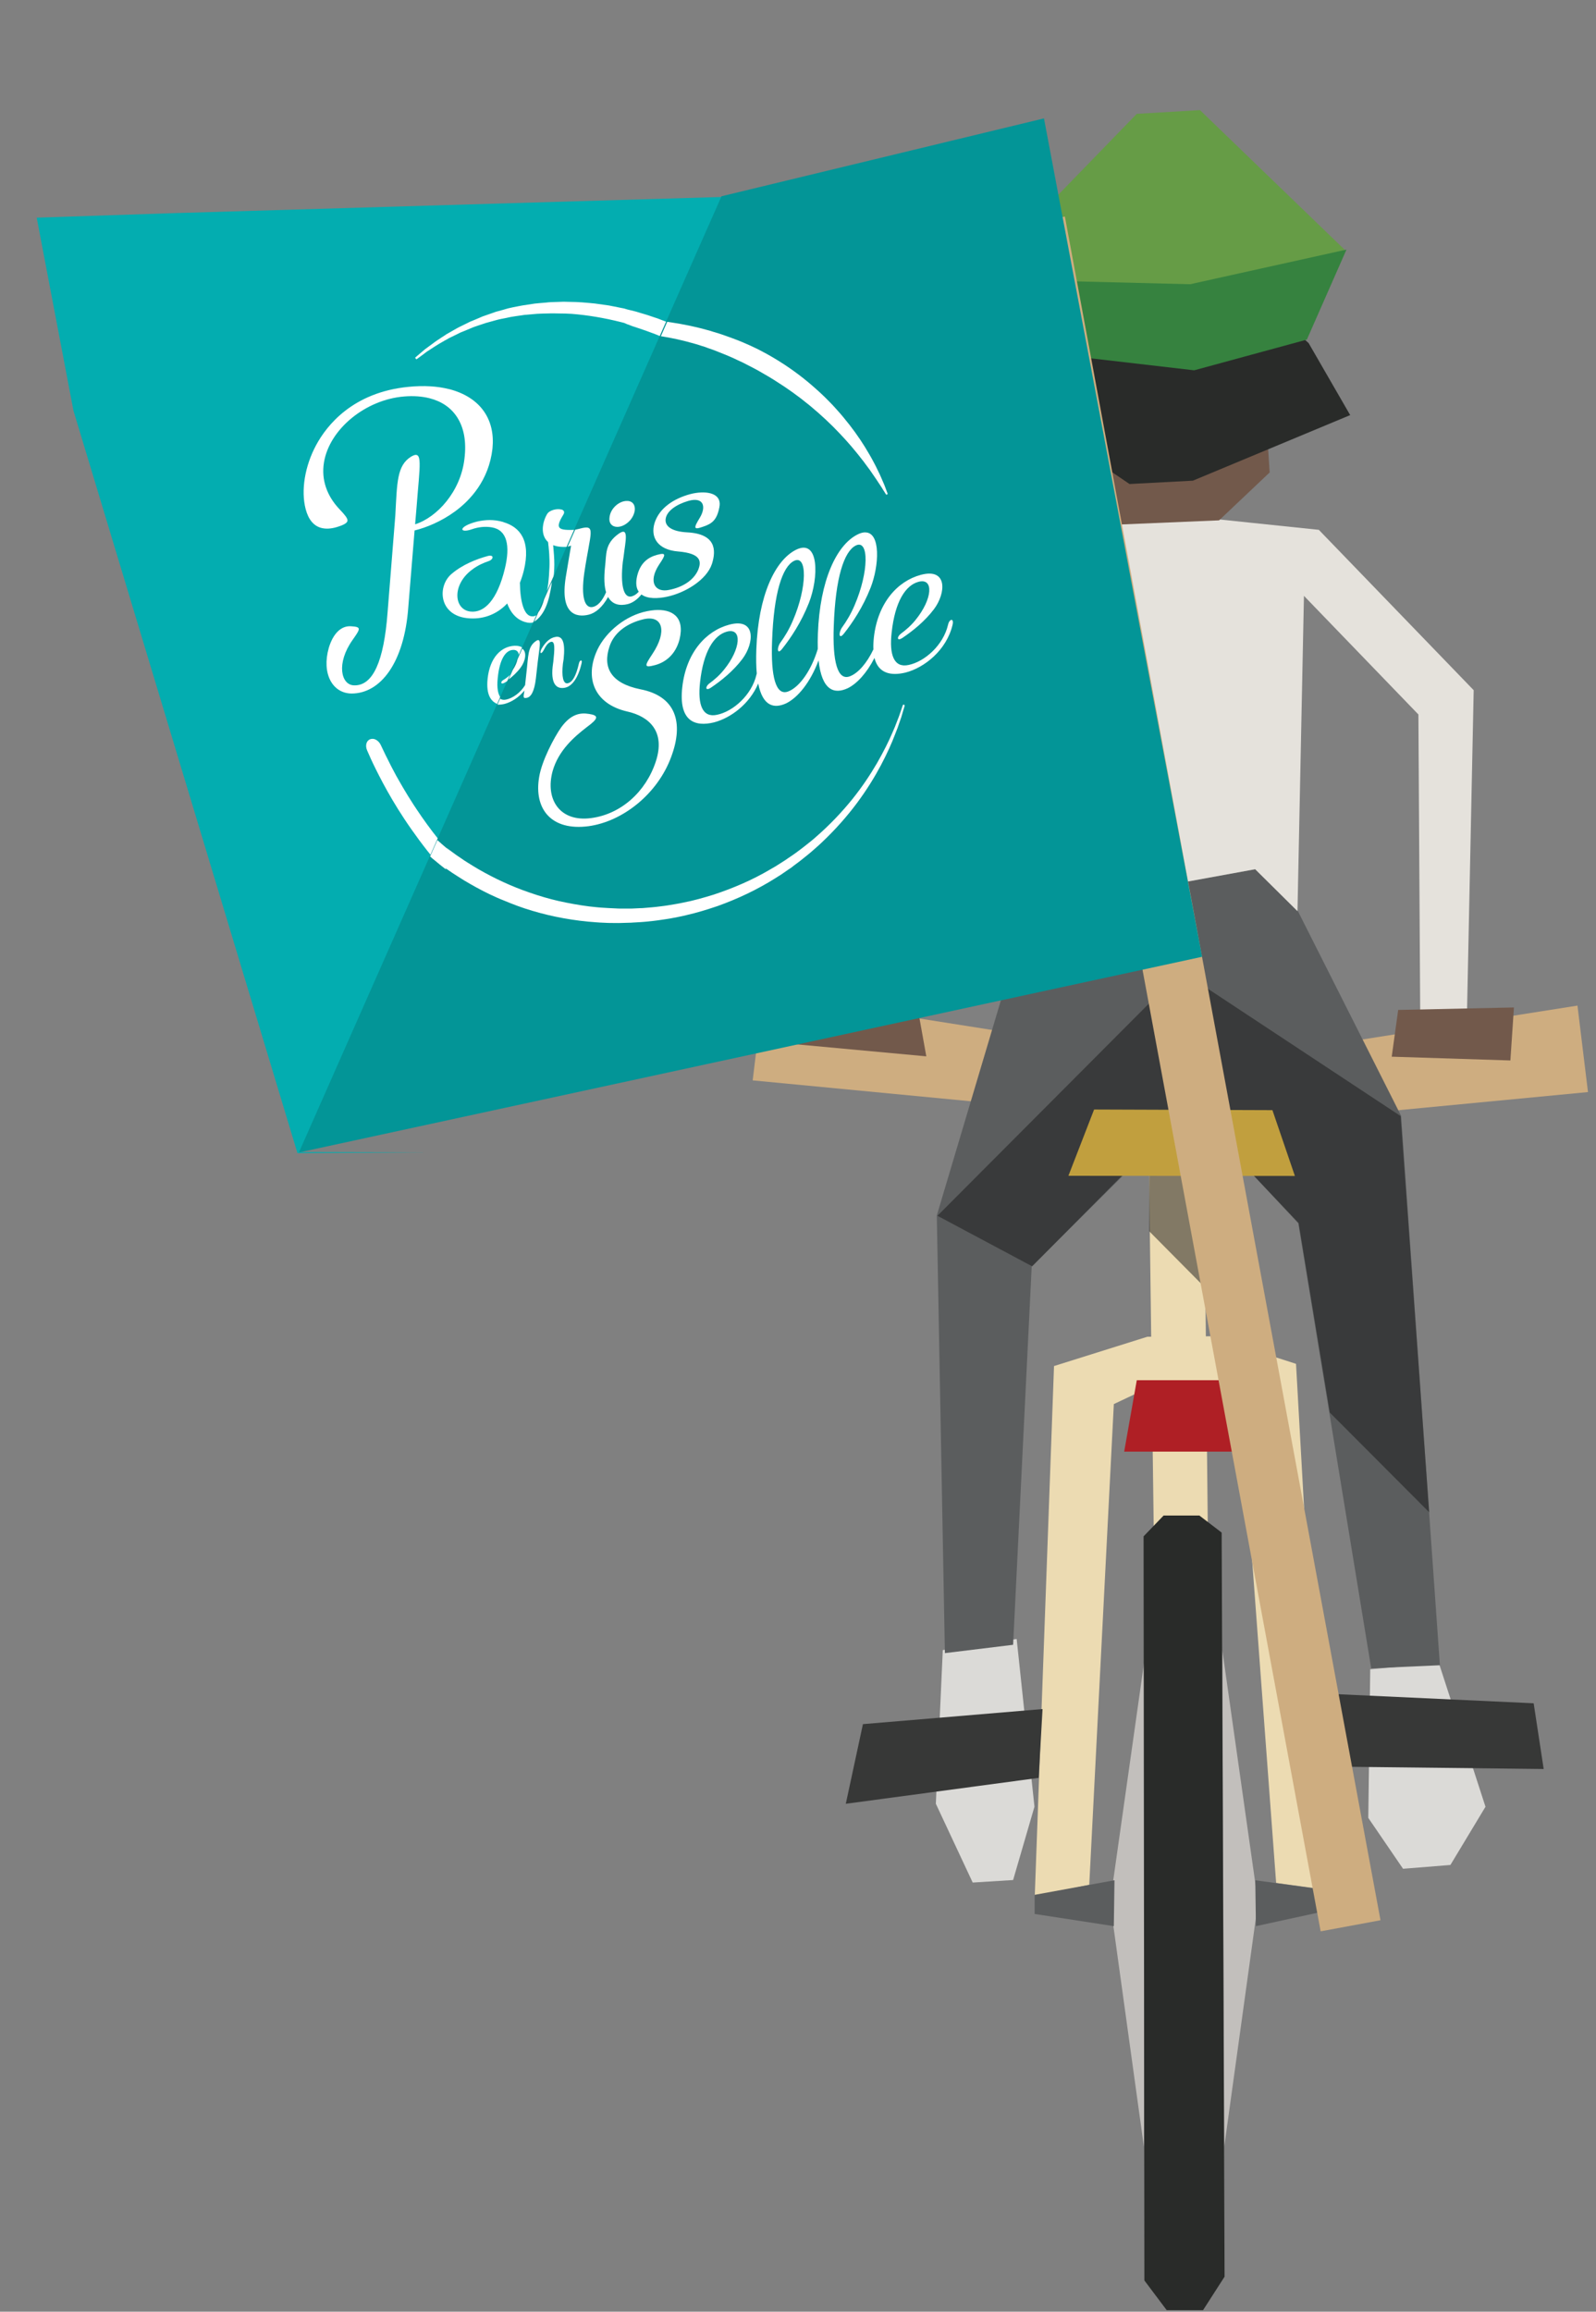 <?xml version="1.0" encoding="UTF-8" standalone="no"?>
<svg
   width="125.381"
   height="181.527"
   viewBox="0 0 125.381 181.527"
   version="1.1"
   xml:space="preserve"
   style="clip-rule:evenodd;fill-rule:evenodd;stroke-linejoin:round;stroke-miterlimit:2"
   id="svg28"
   sodipodi:docname="biker-pes-outbound.svg"
   inkscape:version="1.3.2 (091e20ef0f, 2023-11-25, custom)"
   xmlns:inkscape="http://www.inkscape.org/namespaces/inkscape"
   xmlns:sodipodi="http://sodipodi.sourceforge.net/DTD/sodipodi-0.dtd"
   xmlns="http://www.w3.org/2000/svg"
   xmlns:svg="http://www.w3.org/2000/svg"><rect x="0" y="0" width="125.381" height="181.527" fill="#808080" stroke="none"/><defs
   id="defs28" /><sodipodi:namedview
   id="namedview28"
   pagecolor="#ffffff"
   bordercolor="#666666"
   borderopacity="1.0"
   inkscape:showpageshadow="2"
   inkscape:pageopacity="0.0"
   inkscape:pagecheckerboard="0"
   inkscape:deskcolor="#d1d1d1"
   inkscape:zoom="1.8393362"
   inkscape:cx="99.492417"
   inkscape:cy="128.30716"
   inkscape:window-width="1920"
   inkscape:window-height="1080"
   inkscape:window-x="1920"
   inkscape:window-y="0"
   inkscape:window-maximized="1"
   inkscape:current-layer="svg28"
   showgrid="false" />
    <g
   id="biker-01-outbound"
   transform="matrix(0.635,0,0,0.635,-2820.906,-366.793)">
        <g
   transform="matrix(2,0,0,2,-4384.39,-863.694)"
   id="g1">
            <path
   d="m 4484.76,816.084 -0.3,-22.78 3.41,0.009 0.23,22.591 z"
   style="fill:#ecdbb2;fill-rule:nonzero"
   id="path1" />
        </g>
        <g
   transform="matrix(2,0,0,2,-4384.39,-863.694)"
   id="g2">
            <path
   d="m 4471.7,822.688 -0.43,9.5 2.28,4.873 2.5,-0.156 1.32,-4.534 -1.1,-10.37 z"
   style="fill:#dbdad7;fill-rule:nonzero"
   id="path2" />
        </g>
        <g
   transform="matrix(2,0,0,2,-4384.39,-863.694)"
   id="g3">
            <path
   d="m 4502.39,823.5 2.88,8.875 -2.17,3.599 -2.93,0.235 -2.15,-3.146 0.12,-9.188"
   style="fill:#dbdad7;fill-rule:nonzero"
   id="path3" />
        </g>
        <g
   transform="matrix(2,0,0,2,-4384.39,-863.694)"
   id="g4">
            <path
   d="m 4484.6,789.814 3.06,0.039 7.37,-2.943 -0.44,-2.071 -7,2.35 -3.03,0.039 -6.9,-2.188 -0.44,2.289 z"
   style="fill:#e8cd77;fill-rule:nonzero"
   id="path4" />
        </g>
        <g
   transform="matrix(2,0,0,2,-4384.39,-863.694)"
   id="g5">
            <path
   d="m 4495.87,785.214 0.24,4.452 15.5,-1.481 -0.65,-5.347 z"
   style="fill:#cead80;fill-rule:nonzero"
   id="path5" />
        </g>
        <g
   transform="matrix(2,0,0,2,-4384.39,-863.694)"
   id="g6">
            <path
   d="m 4475.68,784.491 -0.24,4.455 -15.5,-1.484 0.65,-5.347 z"
   style="fill:#cead80;fill-rule:nonzero"
   id="path6" />
        </g>
        <g
   transform="matrix(2,0,0,2,-4384.39,-863.694)"
   id="g7">
            <path
   d="m 4485,791.209 -7.8,7.757 -1.15,23.394 -4.22,0.515 -0.5,-27.063 5.63,-18.89 14.09,-2.516 2.54,2.438 6.46,12.809 2.4,33.972 -4.25,0.188 -4.51,-27.516 -5.08,-5.438 z"
   style="fill:#5b5d5e;fill-rule:nonzero"
   id="path7" />
        </g>
        <g
   transform="matrix(2,0,0,2,-4384.39,-863.694)"
   id="g8">
            <path
   d="m 4477.04,776.962 -1,-17.875 -7.33,7.916 0.5,16.252 -3.22,-0.084 -0.62,-17.918 9.75,-10.916 6.93,-1.339 6.09,-0.288 6.82,0.71 9.58,9.916 -0.42,20.252 -2.89,-0.478 -0.11,-18.273 -7.08,-7.334 -0.4,19.497 -2.62,-2.594 z"
   style="fill:#e5e2dc;fill-rule:nonzero"
   id="path8" />
        </g>
        <g
   transform="matrix(2,0,0,2,-4384.39,-863.694)"
   id="g9">
            <path
   d="m 4482.01,753.119 6.78,-0.285 3.13,-2.961 -0.78,-11.926 -6.48,0.32 -6.06,0.299 0.15,11.307 z"
   style="fill:#72594b;fill-rule:nonzero"
   id="path9" />
        </g>
        <g
   transform="matrix(2,0,0,2,-4384.39,-863.694)"
   id="g11">
            <g
   opacity="0.5"
   id="g10">
                <path
   d="m 4484.89,791.23 5.86,1.927 2.96,3.125 1.93,11.721 6.15,6.165 -1.77,-24.501 -13.57,-8.959 -15.08,15.126 5.86,3.125 z"
   style="fill:#171817;fill-rule:nonzero"
   id="path10" />
            </g>
        </g>
        <g
   transform="matrix(2,0,0,2,-4384.39,-863.694)"
   id="g12">
            <path
   d="m 4478.7,740.47 -2,1.53 -1.5,3.125 8.05,5.463 3.92,-0.207 9.73,-4.054 -2.57,-4.452 -3.03,-2.747 z"
   style="fill:#292b29;fill-rule:nonzero"
   id="path11" />
        </g>
        <g
   transform="matrix(2,0,0,2,-4384.39,-863.694)"
   id="g13">
            <path
   d="m 4477.41,741.054 9.8,0.677 6.64,-2.319 2.7,-3.319 -8.94,-8.624 -3.91,0.23 -9.91,10.206 z"
   style="fill:#669c46;fill-rule:nonzero"
   id="path12" />
        </g>
        <g
   transform="matrix(2,0,0,2,-4384.39,-863.694)"
   id="g14">
            <path
   d="m 4463.09,781.759 -0.6,3.46 8.19,0.756 -0.6,-3.343 z"
   style="fill:#72594b;fill-rule:nonzero"
   id="path13" />
        </g>
        <g
   transform="matrix(2,0,0,2,-4384.39,-863.694)"
   id="g15">
            <path
   d="m 4499.87,783.106 -0.4,2.891 7.34,0.233 0.22,-3.277 z"
   style="fill:#72594b;fill-rule:nonzero"
   id="path14" />
        </g>
        <g
   transform="matrix(2,0,0,2,-4384.39,-863.694)"
   id="g16">
            <path
   d="m 4496.67,736.093 -2.45,5.566 -6.97,1.898 -10.03,-1.163 -3.43,-4.489 13.21,0.33 z"
   style="fill:#36823f;fill-rule:nonzero"
   id="path15" />
        </g>
        <g
   transform="matrix(2,0,0,2,-4384.39,-863.694)"
   id="g17">
            <path
   d="m 4484.26,822.692 -2.21,15.597 2.09,15.106 z"
   style="fill:#c2bfbc;fill-rule:nonzero"
   id="path16" />
        </g>
        <g
   transform="matrix(2,0,0,2,-4384.39,-863.694)"
   id="g18">
            <path
   d="m 4488.99,822.692 2.21,15.597 -2.09,15.106 z"
   style="fill:#c2bfbc;fill-rule:nonzero"
   id="path17" />
        </g>
        <g
   transform="matrix(2,0,0,2,-4384.39,-863.694)"
   id="g19">
            <path
   d="m 4485.36,814.367 -1.24,1.288 0.05,46.009 1.38,1.836 h 2.25 l 1.33,-2.07 -0.18,-46.009 -1.38,-1.054 z"
   style="fill:#292b29;fill-rule:nonzero"
   id="path18" />
        </g>
        <g
   transform="matrix(2,0,0,2,-4384.39,-863.694)"
   id="g20">
            <path
   d="m 4492.32,837.086 3.05,0.415 -1.82,-32.513 -5.3,-1.704 -3.9,0.03 -5.77,1.811 -1.19,32.75 3.37,-0.672 1.52,-29.726 2.17,-1.026 3.94,0.03 1.72,0.908 z"
   style="fill:#ecdbb2;fill-rule:nonzero"
   id="path19" />
        </g>
        <g
   transform="matrix(2,0,0,2,-4384.39,-863.694)"
   id="g21">
            <path
   d="m 4491.03,836.919 4.59,0.633 v 1.215 l -4.55,0.99 z"
   style="fill:#5b5d5e;fill-rule:nonzero"
   id="path20" />
        </g>
        <g
   transform="matrix(2,0,0,2,-4384.39,-863.694)"
   id="g22">
            <path
   d="m 4482.32,836.919 -4.94,0.902 v 1.182 l 4.9,0.754 z"
   style="fill:#5b5d5e;fill-rule:nonzero"
   id="path21" />
        </g>
        <g
   transform="matrix(2,0,0,2,-4384.39,-863.694)"
   id="g23">
            <path
   d="m 4477.63,830.589 -11.93,1.602 1.06,-4.925 11.11,-0.932 z"
   style="fill:#373837;fill-rule:nonzero"
   id="path22" />
        </g>
        <g
   transform="matrix(2,0,0,2,-4384.39,-863.694)"
   id="g24">
            <path
   d="m 4494.98,829.884 13.89,0.156 -0.62,-4.064 -13.51,-0.625 z"
   style="fill:#373837;fill-rule:nonzero"
   id="path23" />
        </g>
        <g
   transform="matrix(2,0,0,2,-4384.39,-863.694)"
   id="g26">
            <g
   opacity="0.5"
   id="g25">
                <path
   d="m 4487.97,800.322 -3.5,-3.531 v -3.469 l 3.4,0.063 z"
   style="fill:#171817;fill-rule:nonzero"
   id="path24" />
            </g>
        </g>
        <g
   transform="matrix(2,0,0,2,-4384.39,-863.694)"
   id="g27">
            <path
   d="m 4479.47,793.362 14.01,0.009 -1.39,-4.069 -11.03,-0.039 z"
   style="fill:#c19f3e;fill-rule:nonzero"
   id="path26" />
        </g>
        <g
   transform="matrix(2,0,0,2,-4384.39,-863.694)"
   id="g28">
            <path
   d="m 4483.7,806.001 -0.78,4.416 h 6.78 l -0.55,-4.416 z"
   style="fill:#af1f25;fill-rule:nonzero"
   id="path27" />
        </g>
    </g>
<g
   id="g2-4"
   transform="matrix(3.78,0,0,3.78,-395.362,-178.974)"><path
     style="clip-rule:evenodd;fill:#03adb0;fill-opacity:1;fill-rule:evenodd;stroke:#cead80;stroke-width:1.265;stroke-linecap:butt;stroke-linejoin:miter;stroke-miterlimit:2;stroke-dasharray:none;stroke-opacity:1"
     d="M 132.662,87.354 126.103,51.962"
     id="path28" /><g
     id="g29"
     transform="matrix(0.996,0.242,0,1.106,0.473,-34.381)"><path
       id="path25"
       style="clip-rule:evenodd;fill:#03adb0;fill-opacity:1;fill-rule:evenodd;stroke:none;stroke-width:0.373px;stroke-linecap:butt;stroke-linejoin:miter;stroke-miterlimit:2;stroke-opacity:1"
       d="m 108.168,54.231 -2.864,0.712 0.767,3.457 4.674,12.923 2.72,-0.61 -2.66,0.576 8.913,-19.892 z"
       sodipodi:nodetypes="cccccccc" /><path
       id="path27-4"
       style="clip-rule:evenodd;fill:#ffffff;fill-rule:evenodd;stroke-width:0.015;stroke-linejoin:round;stroke-miterlimit:2"
       class="st22"
       d="m 117.562,53.967 -0.07,0.003 c -0.046,0.001 -0.091,0.004 -0.137,0.005 l -0.068,0.003 c -0.023,0.001 -0.045,7.17e-4 -0.068,0.004 -0.091,0.008 -0.181,0.017 -0.269,0.025 -0.178,0.023 -0.354,0.047 -0.523,0.084 -0.042,0.009 -0.085,0.016 -0.127,0.025 -0.042,0.01 -0.083,0.021 -0.125,0.031 -0.082,0.021 -0.166,0.039 -0.245,0.066 -0.081,0.024 -0.159,0.046 -0.237,0.071 -0.077,0.027 -0.153,0.054 -0.228,0.081 -0.037,0.012 -0.074,0.029 -0.11,0.042 -0.036,0.015 -0.073,0.03 -0.109,0.043 -0.036,0.015 -0.071,0.029 -0.105,0.044 -0.034,0.017 -0.068,0.032 -0.102,0.049 -0.034,0.015 -0.067,0.031 -0.101,0.047 -0.033,0.015 -0.067,0.03 -0.098,0.049 -0.064,0.033 -0.125,0.067 -0.186,0.099 -0.015,0.008 -0.031,0.017 -0.045,0.024 -0.015,0.009 -0.029,0.017 -0.043,0.026 -0.029,0.017 -0.058,0.035 -0.086,0.052 -0.028,0.017 -0.056,0.033 -0.084,0.05 -0.014,0.008 -0.028,0.017 -0.042,0.024 -0.014,0.009 -0.026,0.017 -0.039,0.026 -0.053,0.035 -0.104,0.068 -0.154,0.102 -0.025,0.017 -0.05,0.032 -0.073,0.049 -0.023,0.017 -0.047,0.033 -0.069,0.05 -0.045,0.034 -0.089,0.066 -0.131,0.096 -0.022,0.015 -0.042,0.03 -0.06,0.047 -0.02,0.015 -0.039,0.031 -0.058,0.046 -0.075,0.061 -0.144,0.116 -0.204,0.171 -0.059,0.053 -0.114,0.101 -0.161,0.142 -0.044,0.043 -0.081,0.081 -0.112,0.11 -0.061,0.06 -0.093,0.092 -0.093,0.092 l 0.024,0.025 c -0.002,0.006 0.033,-0.024 0.097,-0.081 0.033,-0.029 0.072,-0.063 0.117,-0.105 0.048,-0.038 0.103,-0.084 0.165,-0.133 0.061,-0.05 0.132,-0.102 0.21,-0.159 0.019,-0.014 0.039,-0.029 0.059,-0.042 0.02,-0.015 0.04,-0.031 0.062,-0.044 0.043,-0.029 0.087,-0.058 0.134,-0.088 0.023,-0.015 0.046,-0.03 0.07,-0.047 0.023,-0.015 0.05,-0.029 0.075,-0.044 0.05,-0.03 0.102,-0.061 0.155,-0.092 0.012,-0.008 0.026,-0.015 0.04,-0.024 0.014,-0.008 0.028,-0.015 0.042,-0.023 0.028,-0.015 0.056,-0.03 0.086,-0.045 0.028,-0.015 0.057,-0.03 0.087,-0.045 0.014,-0.008 0.029,-0.015 0.043,-0.023 0.015,-0.008 0.031,-0.014 0.045,-0.021 0.06,-0.029 0.124,-0.058 0.188,-0.088 0.031,-0.015 0.065,-0.029 0.098,-0.042 0.033,-0.014 0.067,-0.027 0.101,-0.04 0.034,-0.014 0.068,-0.027 0.102,-0.042 0.034,-0.012 0.07,-0.026 0.105,-0.038 0.036,-0.012 0.071,-0.025 0.107,-0.037 0.036,-0.012 0.071,-0.027 0.109,-0.036 0.074,-0.022 0.149,-0.045 0.225,-0.067 0.076,-0.021 0.155,-0.039 0.234,-0.058 0.079,-0.021 0.159,-0.035 0.24,-0.052 0.04,-0.007 0.081,-0.018 0.122,-0.025 0.042,-0.006 0.083,-0.016 0.124,-0.022 0.332,-0.049 0.679,-0.073 1.029,-0.07 l 0.066,5.17e-4 0.065,0.011 c 0.045,0.002 0.09,0.013 0.136,0.015 0.023,2.32e-4 0.045,0.003 0.066,0.005 l 0.065,0.005 c 0.043,0.004 0.086,0.007 0.131,0.012 0.045,0.005 0.088,0.01 0.133,0.015 l 0.066,0.008 0.067,0.01 0.053,0.009 0.132,-0.299 c -0.003,-4.6e-4 -0.006,-0.001 -0.009,-0.002 l -0.139,-0.017 -0.069,-0.009 -0.069,-0.005 c -0.046,-0.004 -0.093,-0.007 -0.139,-0.012 -0.046,-0.004 -0.094,-0.004 -0.141,-0.007 l -0.071,-0.004 c -0.023,-0.002 -0.047,-0.002 -0.07,-0.002 -0.045,-4.48e-4 -0.089,-0.001 -0.136,0 z m -3.652,2.314 c -0.245,-0.003 -0.528,0.044 -0.841,0.14 -1.169,0.356 -1.713,1.101 -1.932,1.514 -0.238,0.447 -0.322,0.926 -0.221,1.253 0.058,0.186 0.169,0.281 0.329,0.283 0.091,9.11e-4 0.199,-0.027 0.32,-0.086 0.157,-0.077 0.221,-0.128 0.224,-0.171 0.004,-0.045 -0.059,-0.099 -0.161,-0.173 -0.273,-0.197 -0.388,-0.478 -0.33,-0.811 0.113,-0.65 0.865,-1.37 1.673,-1.606 0.194,-0.057 0.371,-0.084 0.529,-0.083 0.253,0.003 0.446,0.079 0.574,0.227 0.147,0.17 0.2,0.423 0.155,0.755 -0.08,0.631 -0.573,1.222 -1.029,1.452 l 0.028,-0.302 c 0.07,-0.853 0.144,-1.14 -0.11,-0.952 -0.3,0.233 -0.293,0.55 -0.331,1.178 l -0.162,1.862 c -0.076,0.923 -0.302,1.445 -0.702,1.518 -0.268,0.051 -0.375,-0.33 -0.027,-0.848 0.165,-0.247 0.188,-0.285 -0.03,-0.249 -0.215,0.032 -0.381,0.229 -0.467,0.508 -0.152,0.514 0.075,0.839 0.477,0.753 0.596,-0.131 1.1,-0.809 1.183,-1.892 l 0.13,-1.458 c 0.24,-0.106 0.554,-0.287 0.847,-0.545 0.313,-0.276 0.702,-0.734 0.778,-1.346 0.03,-0.273 -0.026,-0.493 -0.168,-0.652 -0.154,-0.174 -0.41,-0.266 -0.737,-0.27 z m 2.341,1.749 c -0.087,-0.003 -0.244,0.062 -0.295,0.147 -0.107,0.186 -0.142,0.427 0.016,0.522 0.006,0.003 0.007,0.048 0.009,0.055 0.003,0.019 0.006,0.037 0.007,0.057 0.004,0.037 0.009,0.076 0.011,0.114 0.005,0.08 0.008,0.163 0.004,0.243 -0.008,0.208 -0.031,0.423 -0.089,0.625 l 0.164,-0.369 c 0.016,-0.109 0.026,-0.218 0.027,-0.328 10e-4,-0.12 -0.013,-0.239 -0.024,-0.36 0.076,0.011 0.184,4.36e-4 0.319,-0.04 l 0.156,-0.352 c -0.371,0.094 -0.446,0.081 -0.263,-0.227 0.036,-0.061 0.009,-0.087 -0.043,-0.089 z m -1.21,0.499 c -0.049,-0.002 -0.1,-5.56e-4 -0.152,0.004 -0.168,0.017 -0.356,0.077 -0.532,0.175 -0.258,0.144 -0.203,0.224 0.027,0.101 0.138,-0.074 0.284,-0.119 0.417,-0.127 0.32,-0.022 0.388,0.262 0.272,0.715 -0.159,0.628 -0.431,0.931 -0.719,0.964 -0.345,0.04 -0.391,-0.415 0.032,-0.792 0.115,-0.105 0.238,-0.181 0.351,-0.24 0.102,-0.053 0.117,-0.156 -0.026,-0.088 -0.233,0.109 -0.517,0.27 -0.749,0.498 -0.298,0.29 -0.275,0.831 0.323,0.761 0.311,-0.037 0.609,-0.191 0.837,-0.459 0.1,0.222 0.27,0.276 0.429,0.267 0.059,-0.004 0.112,-0.024 0.159,-0.053 l 0.086,-0.194 c -0.029,0.038 -0.061,0.072 -0.103,0.092 -0.025,0.012 -0.051,0.018 -0.079,0.019 -0.142,0.003 -0.222,-0.222 -0.227,-0.578 0.03,-0.075 0.057,-0.155 0.08,-0.241 0.157,-0.609 -0.084,-0.807 -0.426,-0.822 z m 0.335,2.26 c -0.03,-5.59e-4 -0.064,0.004 -0.104,0.014 -0.277,0.074 -0.511,0.331 -0.559,0.74 -0.036,0.318 0.076,0.426 0.233,0.434 l 0.055,-0.124 c -0.074,-0.05 -0.098,-0.18 -0.077,-0.366 0.039,-0.367 0.165,-0.56 0.319,-0.6 0.104,-0.028 0.141,0.042 0.12,0.151 l 0.099,-0.223 c -0.022,-0.015 -0.049,-0.025 -0.086,-0.026 z m -0.111,0.469 c -0.017,0.026 -0.036,0.053 -0.057,0.079 -0.055,0.069 -0.116,0.121 -0.173,0.164 -0.051,0.038 -0.052,0.098 0.021,0.048 0.038,-0.026 0.081,-0.06 0.122,-0.093 z m -2.943,1.94 c -0.021,0.002 -0.042,0.009 -0.061,0.02 -0.079,0.044 -0.106,0.144 -0.062,0.223 0,0 0.029,0.05 0.08,0.145 0.053,0.093 0.137,0.229 0.25,0.396 0.114,0.166 0.26,0.364 0.446,0.576 0.092,0.106 0.196,0.215 0.307,0.327 0.028,0.028 0.056,0.055 0.085,0.083 0.029,0.028 0.06,0.056 0.089,0.084 0.029,0.027 0.06,0.053 0.09,0.081 l 0.151,-0.34 c -0.176,-0.159 -0.329,-0.317 -0.462,-0.468 -0.044,-0.05 -0.087,-0.098 -0.125,-0.146 -0.04,-0.048 -0.078,-0.093 -0.113,-0.14 -0.035,-0.045 -0.07,-0.089 -0.1,-0.131 -0.03,-0.042 -0.061,-0.084 -0.089,-0.121 -0.027,-0.039 -0.052,-0.076 -0.076,-0.112 -0.024,-0.036 -0.047,-0.069 -0.065,-0.1 -0.02,-0.031 -0.038,-0.06 -0.055,-0.087 -0.009,-0.012 -0.017,-0.026 -0.024,-0.037 -0.008,-0.012 -0.014,-0.024 -0.021,-0.035 -0.052,-0.089 -0.081,-0.135 -0.081,-0.135 l -0.003,-0.005 c -0.034,-0.057 -0.097,-0.087 -0.16,-0.08 z" /></g><g
     id="g30"><path
       style="clip-rule:evenodd;fill:#039597;fill-opacity:1;fill-rule:evenodd;stroke:none;stroke-width:0.373px;stroke-linecap:butt;stroke-linejoin:miter;stroke-miterlimit:2;stroke-opacity:1"
       d="m 126.29,49.807 3.286,17.417 -18.771,4.065 8.783,-19.864 z"
       id="path36"
       sodipodi:nodetypes="ccccc" /><path
       id="path35"
       style="clip-rule:evenodd;fill:#ffffff;fill-rule:evenodd;stroke-width:0.015;stroke-linejoin:round;stroke-miterlimit:2"
       class="st22"
       d="m 118.46,54.033 -0.132,0.299 0.078,0.013 c 0.043,0.008 0.088,0.016 0.131,0.024 0.088,0.016 0.174,0.037 0.26,0.057 0.043,0.01 0.086,0.022 0.128,0.034 0.043,0.011 0.086,0.022 0.128,0.035 0.042,0.013 0.085,0.025 0.127,0.04 l 0.063,0.019 0.061,0.023 c 0.042,0.014 0.083,0.029 0.123,0.043 0.042,0.016 0.081,0.032 0.121,0.048 0.082,0.03 0.16,0.066 0.24,0.099 0.04,0.016 0.078,0.036 0.117,0.054 0.038,0.019 0.078,0.035 0.117,0.054 0.152,0.077 0.303,0.153 0.444,0.238 0.144,0.08 0.281,0.17 0.414,0.257 0.034,0.022 0.066,0.045 0.098,0.067 0.032,0.022 0.064,0.046 0.097,0.068 0.031,0.023 0.063,0.047 0.093,0.069 0.031,0.023 0.063,0.045 0.092,0.069 0.241,0.186 0.456,0.379 0.646,0.567 0.188,0.189 0.353,0.372 0.49,0.542 0.035,0.042 0.067,0.084 0.099,0.125 0.015,0.02 0.032,0.039 0.047,0.059 0.015,0.02 0.029,0.039 0.043,0.059 0.029,0.037 0.056,0.074 0.082,0.11 0.024,0.036 0.049,0.07 0.071,0.103 0.046,0.064 0.084,0.124 0.119,0.176 0.017,0.026 0.033,0.05 0.047,0.071 0.014,0.022 0.028,0.042 0.038,0.061 0.046,0.071 0.07,0.11 0.07,0.11 l 0.031,-0.015 c 0,0 -0.015,-0.043 -0.046,-0.124 -0.008,-0.02 -0.017,-0.043 -0.026,-0.068 -0.011,-0.025 -0.021,-0.051 -0.035,-0.081 -0.026,-0.057 -0.051,-0.124 -0.089,-0.197 -0.018,-0.037 -0.036,-0.074 -0.056,-0.115 -0.021,-0.04 -0.043,-0.081 -0.066,-0.125 -0.012,-0.022 -0.024,-0.043 -0.036,-0.065 -0.012,-0.022 -0.026,-0.045 -0.039,-0.067 -0.027,-0.045 -0.055,-0.093 -0.085,-0.142 -0.12,-0.193 -0.268,-0.401 -0.448,-0.616 -0.023,-0.026 -0.044,-0.054 -0.069,-0.081 -0.024,-0.026 -0.047,-0.053 -0.072,-0.081 -0.047,-0.055 -0.099,-0.108 -0.152,-0.162 -0.052,-0.055 -0.109,-0.108 -0.165,-0.162 -0.014,-0.014 -0.029,-0.026 -0.043,-0.04 -0.015,-0.013 -0.029,-0.027 -0.044,-0.039 -0.029,-0.027 -0.059,-0.053 -0.09,-0.08 -0.243,-0.212 -0.52,-0.413 -0.824,-0.592 -0.038,-0.022 -0.076,-0.044 -0.115,-0.066 -0.04,-0.02 -0.078,-0.043 -0.118,-0.063 -0.02,-0.011 -0.04,-0.021 -0.06,-0.032 -0.02,-0.009 -0.04,-0.019 -0.061,-0.03 -0.04,-0.019 -0.081,-0.039 -0.123,-0.058 -0.042,-0.019 -0.083,-0.036 -0.125,-0.055 -0.042,-0.017 -0.083,-0.036 -0.126,-0.052 -0.086,-0.032 -0.171,-0.066 -0.258,-0.095 -0.043,-0.014 -0.088,-0.031 -0.131,-0.045 -0.045,-0.013 -0.09,-0.027 -0.133,-0.04 l -0.066,-0.021 -0.068,-0.018 c -0.045,-0.011 -0.091,-0.024 -0.135,-0.036 -0.045,-0.011 -0.091,-0.021 -0.137,-0.032 -0.046,-0.01 -0.091,-0.021 -0.137,-0.029 -0.092,-0.018 -0.183,-0.036 -0.276,-0.049 -0.043,-0.006 -0.086,-0.014 -0.129,-0.02 z m 0.705,3.545 c -0.075,0.003 -0.154,0.015 -0.228,0.035 -0.348,0.094 -0.641,0.292 -0.739,0.596 -0.093,0.299 0.062,0.561 0.489,0.595 0.48,0.04 0.489,0.207 0.413,0.39 -0.096,0.211 -0.32,0.353 -0.6,0.408 -0.296,0.063 -0.441,-0.167 -0.211,-0.522 0.144,-0.212 0.156,-0.258 -0.039,-0.206 -0.19,0.051 -0.349,0.167 -0.415,0.438 -0.035,0.151 -0.018,0.256 0.033,0.328 -0.048,0.054 -0.098,0.085 -0.154,0.099 -0.164,0.034 -0.229,-0.249 -0.178,-0.711 l 0.017,-0.116 c 0.036,-0.315 0.122,-0.632 -0.1,-0.478 -0.297,0.212 -0.253,0.425 -0.286,0.692 -0.025,0.234 -0.015,0.404 0.022,0.525 -0.081,0.186 -0.174,0.284 -0.276,0.306 -0.169,0.035 -0.247,-0.208 -0.178,-0.7 0.129,-0.871 0.258,-1.021 -0.096,-0.926 -0.039,0.01 -0.059,0.014 -0.093,0.022 l -0.156,0.352 c 0.024,-0.007 0.046,-0.013 0.072,-0.022 0,0 -0.033,0.181 -0.112,0.661 -0.119,0.763 0.218,0.836 0.477,0.773 0.141,-0.034 0.284,-0.152 0.404,-0.368 0.091,0.166 0.251,0.186 0.405,0.149 0.098,-0.024 0.197,-0.089 0.288,-0.201 0.124,0.094 0.339,0.088 0.531,0.047 0.381,-0.081 0.826,-0.351 0.935,-0.685 0.092,-0.292 0.074,-0.62 -0.511,-0.652 -0.316,-0.016 -0.473,-0.121 -0.452,-0.28 0.023,-0.163 0.219,-0.3 0.473,-0.374 0.317,-0.089 0.374,0.121 0.239,0.347 -0.132,0.216 -0.137,0.261 0.058,0.192 0.195,-0.063 0.296,-0.142 0.347,-0.409 0.046,-0.233 -0.149,-0.313 -0.376,-0.305 z m -1.565,0.177 c -0.017,0.002 -0.034,0.004 -0.052,0.009 -0.138,0.037 -0.27,0.172 -0.287,0.329 -0.023,0.157 0.092,0.226 0.23,0.191 0.142,-0.039 0.27,-0.172 0.294,-0.331 0.015,-0.138 -0.067,-0.209 -0.184,-0.198 z m 4.971,0.652 c -0.047,3.87e-4 -0.1,0.015 -0.162,0.047 -0.428,0.22 -0.777,0.942 -0.818,2.064 -0.004,0.113 -0.005,0.216 -0.002,0.311 -0.136,0.453 -0.382,0.79 -0.607,0.88 -0.267,0.112 -0.371,-0.311 -0.343,-1.041 0.035,-1.01 0.216,-1.545 0.454,-1.667 0.284,-0.145 0.275,0.551 -0.02,1.235 -0.081,0.192 -0.172,0.338 -0.259,0.458 -0.078,0.107 -0.073,0.271 0.036,0.131 0.178,-0.225 0.393,-0.544 0.554,-0.951 0.206,-0.521 0.221,-1.355 -0.274,-1.102 -0.428,0.22 -0.777,0.94 -0.818,2.062 -0.007,0.198 -0.004,0.364 0.009,0.506 -0.002,0.006 -0.003,0.014 -0.006,0.022 -0.099,0.427 -0.488,0.767 -0.821,0.835 -0.302,0.065 -0.404,-0.208 -0.352,-0.674 0.07,-0.645 0.29,-0.982 0.559,-1.054 0.322,-0.086 0.291,0.358 -0.06,0.79 -0.095,0.119 -0.203,0.211 -0.304,0.286 -0.09,0.065 -0.091,0.172 0.036,0.085 0.207,-0.14 0.457,-0.338 0.65,-0.594 0.246,-0.328 0.288,-0.86 -0.272,-0.712 -0.486,0.129 -0.897,0.581 -0.978,1.297 -0.081,0.716 0.267,0.829 0.657,0.734 0.344,-0.088 0.742,-0.38 0.921,-0.808 0.093,0.473 0.328,0.528 0.581,0.412 0.239,-0.117 0.503,-0.433 0.673,-0.893 0.068,0.628 0.326,0.709 0.606,0.579 0.189,-0.092 0.395,-0.313 0.556,-0.629 0.082,0.328 0.35,0.374 0.644,0.304 0.392,-0.1 0.854,-0.464 0.979,-0.992 0.034,-0.145 -0.066,-0.129 -0.094,-10e-4 -0.099,0.427 -0.488,0.767 -0.821,0.835 -0.302,0.065 -0.404,-0.208 -0.351,-0.674 0.07,-0.645 0.289,-0.982 0.559,-1.054 0.322,-0.086 0.291,0.358 -0.06,0.79 -0.095,0.119 -0.203,0.211 -0.304,0.286 -0.09,0.066 -0.091,0.172 0.036,0.085 0.207,-0.14 0.457,-0.338 0.65,-0.594 0.246,-0.328 0.288,-0.86 -0.272,-0.712 -0.486,0.129 -0.896,0.581 -0.978,1.297 -0.01,0.094 -0.014,0.178 -0.01,0.252 -0.136,0.286 -0.315,0.49 -0.481,0.556 -0.267,0.112 -0.371,-0.311 -0.343,-1.043 0.035,-1.011 0.216,-1.546 0.454,-1.669 0.284,-0.145 0.275,0.551 -0.02,1.237 -0.081,0.192 -0.172,0.338 -0.259,0.459 -0.078,0.107 -0.074,0.271 0.036,0.132 0.178,-0.225 0.393,-0.544 0.554,-0.952 0.18,-0.458 0.214,-1.153 -0.112,-1.15 z m -6.507,1.026 -0.164,0.369 c -0.002,0.007 -0.003,0.015 -0.006,0.023 -0.023,0.079 -0.058,0.17 -0.112,0.242 l -0.086,0.194 c 0.109,-0.066 0.189,-0.185 0.238,-0.298 0.063,-0.143 0.093,-0.299 0.119,-0.453 0.004,-0.026 0.007,-0.051 0.01,-0.076 z m 2.134,0.589 c -0.05,0.004 -0.102,0.011 -0.154,0.022 -0.449,0.088 -0.855,0.427 -1.033,0.796 -0.279,0.589 -0.067,1.133 0.62,1.289 0.453,0.102 0.797,0.412 0.592,1.037 -0.206,0.631 -0.726,1.097 -1.347,1.177 -0.646,0.086 -0.958,-0.388 -0.798,-0.976 0.122,-0.43 0.449,-0.713 0.712,-0.915 0.238,-0.175 0.257,-0.241 0.046,-0.273 -0.187,-0.031 -0.378,0.003 -0.58,0.279 -0.15,0.213 -0.404,0.697 -0.458,1.033 -0.112,0.661 0.25,1.122 1.027,1.02 0.716,-0.098 1.435,-0.675 1.716,-1.436 0.274,-0.729 0.087,-1.268 -0.638,-1.408 -0.607,-0.123 -0.791,-0.447 -0.643,-0.888 0.089,-0.279 0.352,-0.485 0.715,-0.569 0.392,-0.086 0.488,0.254 0.179,0.72 -0.166,0.25 -0.185,0.298 0.052,0.235 0.218,-0.058 0.426,-0.218 0.509,-0.532 0.118,-0.481 -0.165,-0.637 -0.517,-0.611 z m -2.049,0.556 c -0.019,0.002 -0.04,0.007 -0.062,0.015 -0.082,0.029 -0.16,0.1 -0.234,0.224 -0.058,0.1 -0.017,0.136 0.035,0.045 0.049,-0.094 0.088,-0.158 0.148,-0.178 0.099,-0.036 0.084,0.152 0.056,0.414 l -0.013,0.094 c -0.046,0.418 0.119,0.475 0.266,0.44 0.13,-0.031 0.263,-0.188 0.335,-0.506 0.022,-0.083 -0.038,-0.071 -0.054,-5.16e-4 -0.06,0.265 -0.137,0.397 -0.233,0.416 -0.096,0.021 -0.131,-0.142 -0.101,-0.406 l 0.015,-0.095 c 0.037,-0.354 -0.024,-0.479 -0.159,-0.464 z m -0.38,0.068 c -0.011,0.002 -0.025,0.009 -0.041,0.021 -0.17,0.12 -0.152,0.3 -0.196,0.673 l -0.026,0.241 c -0.096,0.157 -0.255,0.271 -0.395,0.3 -0.052,0.011 -0.092,0.003 -0.124,-0.019 l -0.055,0.124 c 0.045,0.002 0.093,-0.003 0.143,-0.014 0.142,-0.036 0.302,-0.134 0.418,-0.28 -0.021,0.133 -0.037,0.168 0.046,0.153 h 5.2e-4 c 0.088,-0.015 0.16,-0.133 0.191,-0.404 l 0.039,-0.347 c 0.03,-0.262 0.079,-0.463 10e-4,-0.448 z m -0.322,0.177 -0.099,0.223 c -0.013,0.064 -0.044,0.139 -0.098,0.22 l -0.087,0.198 c 0.087,-0.068 0.175,-0.146 0.249,-0.246 0.101,-0.134 0.139,-0.327 0.035,-0.395 z m 7.931,1.164 c -0.009,-0.003 -0.019,0.002 -0.022,0.011 0,0 -0.019,0.054 -0.052,0.152 -0.008,0.025 -0.018,0.052 -0.029,0.083 -0.011,0.029 -0.025,0.063 -0.038,0.098 -0.014,0.035 -0.029,0.074 -0.044,0.114 -0.016,0.04 -0.036,0.083 -0.055,0.128 -0.077,0.18 -0.183,0.392 -0.318,0.628 -0.137,0.235 -0.306,0.491 -0.515,0.751 -0.21,0.26 -0.458,0.524 -0.745,0.774 -0.07,0.064 -0.146,0.123 -0.223,0.184 -0.037,0.032 -0.078,0.059 -0.117,0.09 -0.039,0.029 -0.077,0.059 -0.119,0.088 -0.04,0.029 -0.083,0.056 -0.125,0.085 -0.02,0.014 -0.042,0.029 -0.062,0.043 -0.022,0.014 -0.044,0.027 -0.064,0.041 -0.043,0.027 -0.085,0.055 -0.129,0.082 -0.043,0.026 -0.089,0.052 -0.134,0.078 -0.357,0.21 -0.751,0.38 -1.162,0.516 -0.208,0.064 -0.416,0.124 -0.631,0.165 -0.107,0.024 -0.215,0.039 -0.323,0.058 -0.054,0.009 -0.108,0.015 -0.164,0.022 -0.054,0.007 -0.108,0.014 -0.164,0.018 l -0.164,0.014 c -0.028,0.003 -0.054,0.004 -0.082,0.004 l -0.082,0.004 -0.082,0.004 c -0.014,-1.55e-4 -0.027,0.001 -0.041,0.001 l -0.042,-5.17e-4 c -0.054,-5.4e-4 -0.11,6.02e-4 -0.164,0 l -0.041,-5.17e-4 -0.039,-0.002 -0.083,-0.004 -0.083,-0.004 c -0.028,-0.002 -0.054,-0.003 -0.081,-0.005 l -0.08,-0.005 c -0.026,-0.002 -0.054,-0.004 -0.08,-0.007 -0.054,-0.005 -0.108,-0.012 -0.16,-0.017 -0.214,-0.027 -0.424,-0.066 -0.63,-0.111 -0.205,-0.047 -0.406,-0.106 -0.599,-0.173 -0.388,-0.132 -0.747,-0.301 -1.071,-0.488 -0.04,-0.024 -0.079,-0.047 -0.119,-0.071 -0.038,-0.025 -0.079,-0.048 -0.117,-0.073 -0.018,-0.013 -0.038,-0.024 -0.057,-0.036 -0.018,-0.013 -0.037,-0.025 -0.055,-0.038 -0.037,-0.025 -0.074,-0.05 -0.111,-0.075 -0.07,-0.052 -0.142,-0.102 -0.208,-0.155 -0.034,-0.027 0.115,0.104 0.083,0.077 -0.032,-0.027 -0.064,-0.053 -0.095,-0.08 -0.061,-0.052 -0.12,-0.103 -0.177,-0.155 l -0.151,0.34 c 0.001,0.001 0.002,0.002 0.004,0.003 0.015,0.014 0.032,0.028 0.047,0.042 0.017,0.014 0.034,0.028 0.051,0.041 0.034,0.028 0.068,0.056 0.101,0.084 0.034,0.028 0.07,0.055 0.105,0.083 0.07,0.056 -0.037,-0.048 0.038,0.009 0.038,0.027 0.078,0.053 0.117,0.08 0.02,0.013 0.04,0.027 0.06,0.039 0.02,0.013 0.04,0.025 0.061,0.039 0.041,0.025 0.081,0.052 0.122,0.077 0.043,0.025 0.085,0.05 0.128,0.075 0.172,0.099 0.353,0.194 0.544,0.278 0.048,0.022 0.096,0.042 0.145,0.061 0.049,0.021 0.097,0.041 0.147,0.06 0.049,0.019 0.1,0.038 0.149,0.057 0.051,0.017 0.102,0.035 0.152,0.053 0.206,0.067 0.419,0.125 0.636,0.17 0.217,0.045 0.441,0.08 0.666,0.102 0.057,0.005 0.112,0.009 0.17,0.014 0.028,0.003 0.057,0.004 0.086,0.006 l 0.086,0.004 c 0.029,0.002 0.059,0.004 0.087,0.004 l 0.083,0.001 0.083,5.17e-4 0.045,5.17e-4 0.043,-0.001 c 0.057,-9.72e-4 0.114,-0.002 0.172,-0.005 l 0.043,-0.001 c 0.014,1.54e-4 0.028,-0.001 0.043,-0.003 l 0.087,-0.005 0.086,-0.005 c 0.028,-0.001 0.057,-0.004 0.086,-0.007 l 0.172,-0.018 c 0.057,-0.006 0.114,-0.015 0.17,-0.023 0.057,-0.009 0.115,-0.016 0.171,-0.026 0.113,-0.022 0.225,-0.041 0.335,-0.069 0.223,-0.05 0.441,-0.118 0.654,-0.19 0.425,-0.152 0.827,-0.344 1.19,-0.572 0.045,-0.029 0.09,-0.056 0.135,-0.085 0.043,-0.03 0.087,-0.059 0.13,-0.09 0.022,-0.015 0.044,-0.029 0.066,-0.044 0.022,-0.015 0.042,-0.031 0.062,-0.048 0.042,-0.03 0.084,-0.063 0.125,-0.093 0.041,-0.032 0.081,-0.064 0.12,-0.096 0.039,-0.032 0.079,-0.063 0.117,-0.096 0.075,-0.067 0.151,-0.13 0.221,-0.198 0.285,-0.269 0.529,-0.547 0.732,-0.82 0.203,-0.273 0.367,-0.54 0.496,-0.783 0.129,-0.244 0.227,-0.462 0.297,-0.649 0.017,-0.046 0.035,-0.089 0.051,-0.131 0.014,-0.042 0.027,-0.08 0.04,-0.117 0.013,-0.037 0.024,-0.069 0.035,-0.1 0.01,-0.031 0.017,-0.06 0.025,-0.085 0.03,-0.102 0.046,-0.155 0.046,-0.155 -0.003,-0.011 -0.009,-0.021 -0.017,-0.024 z" /></g></g></svg>
